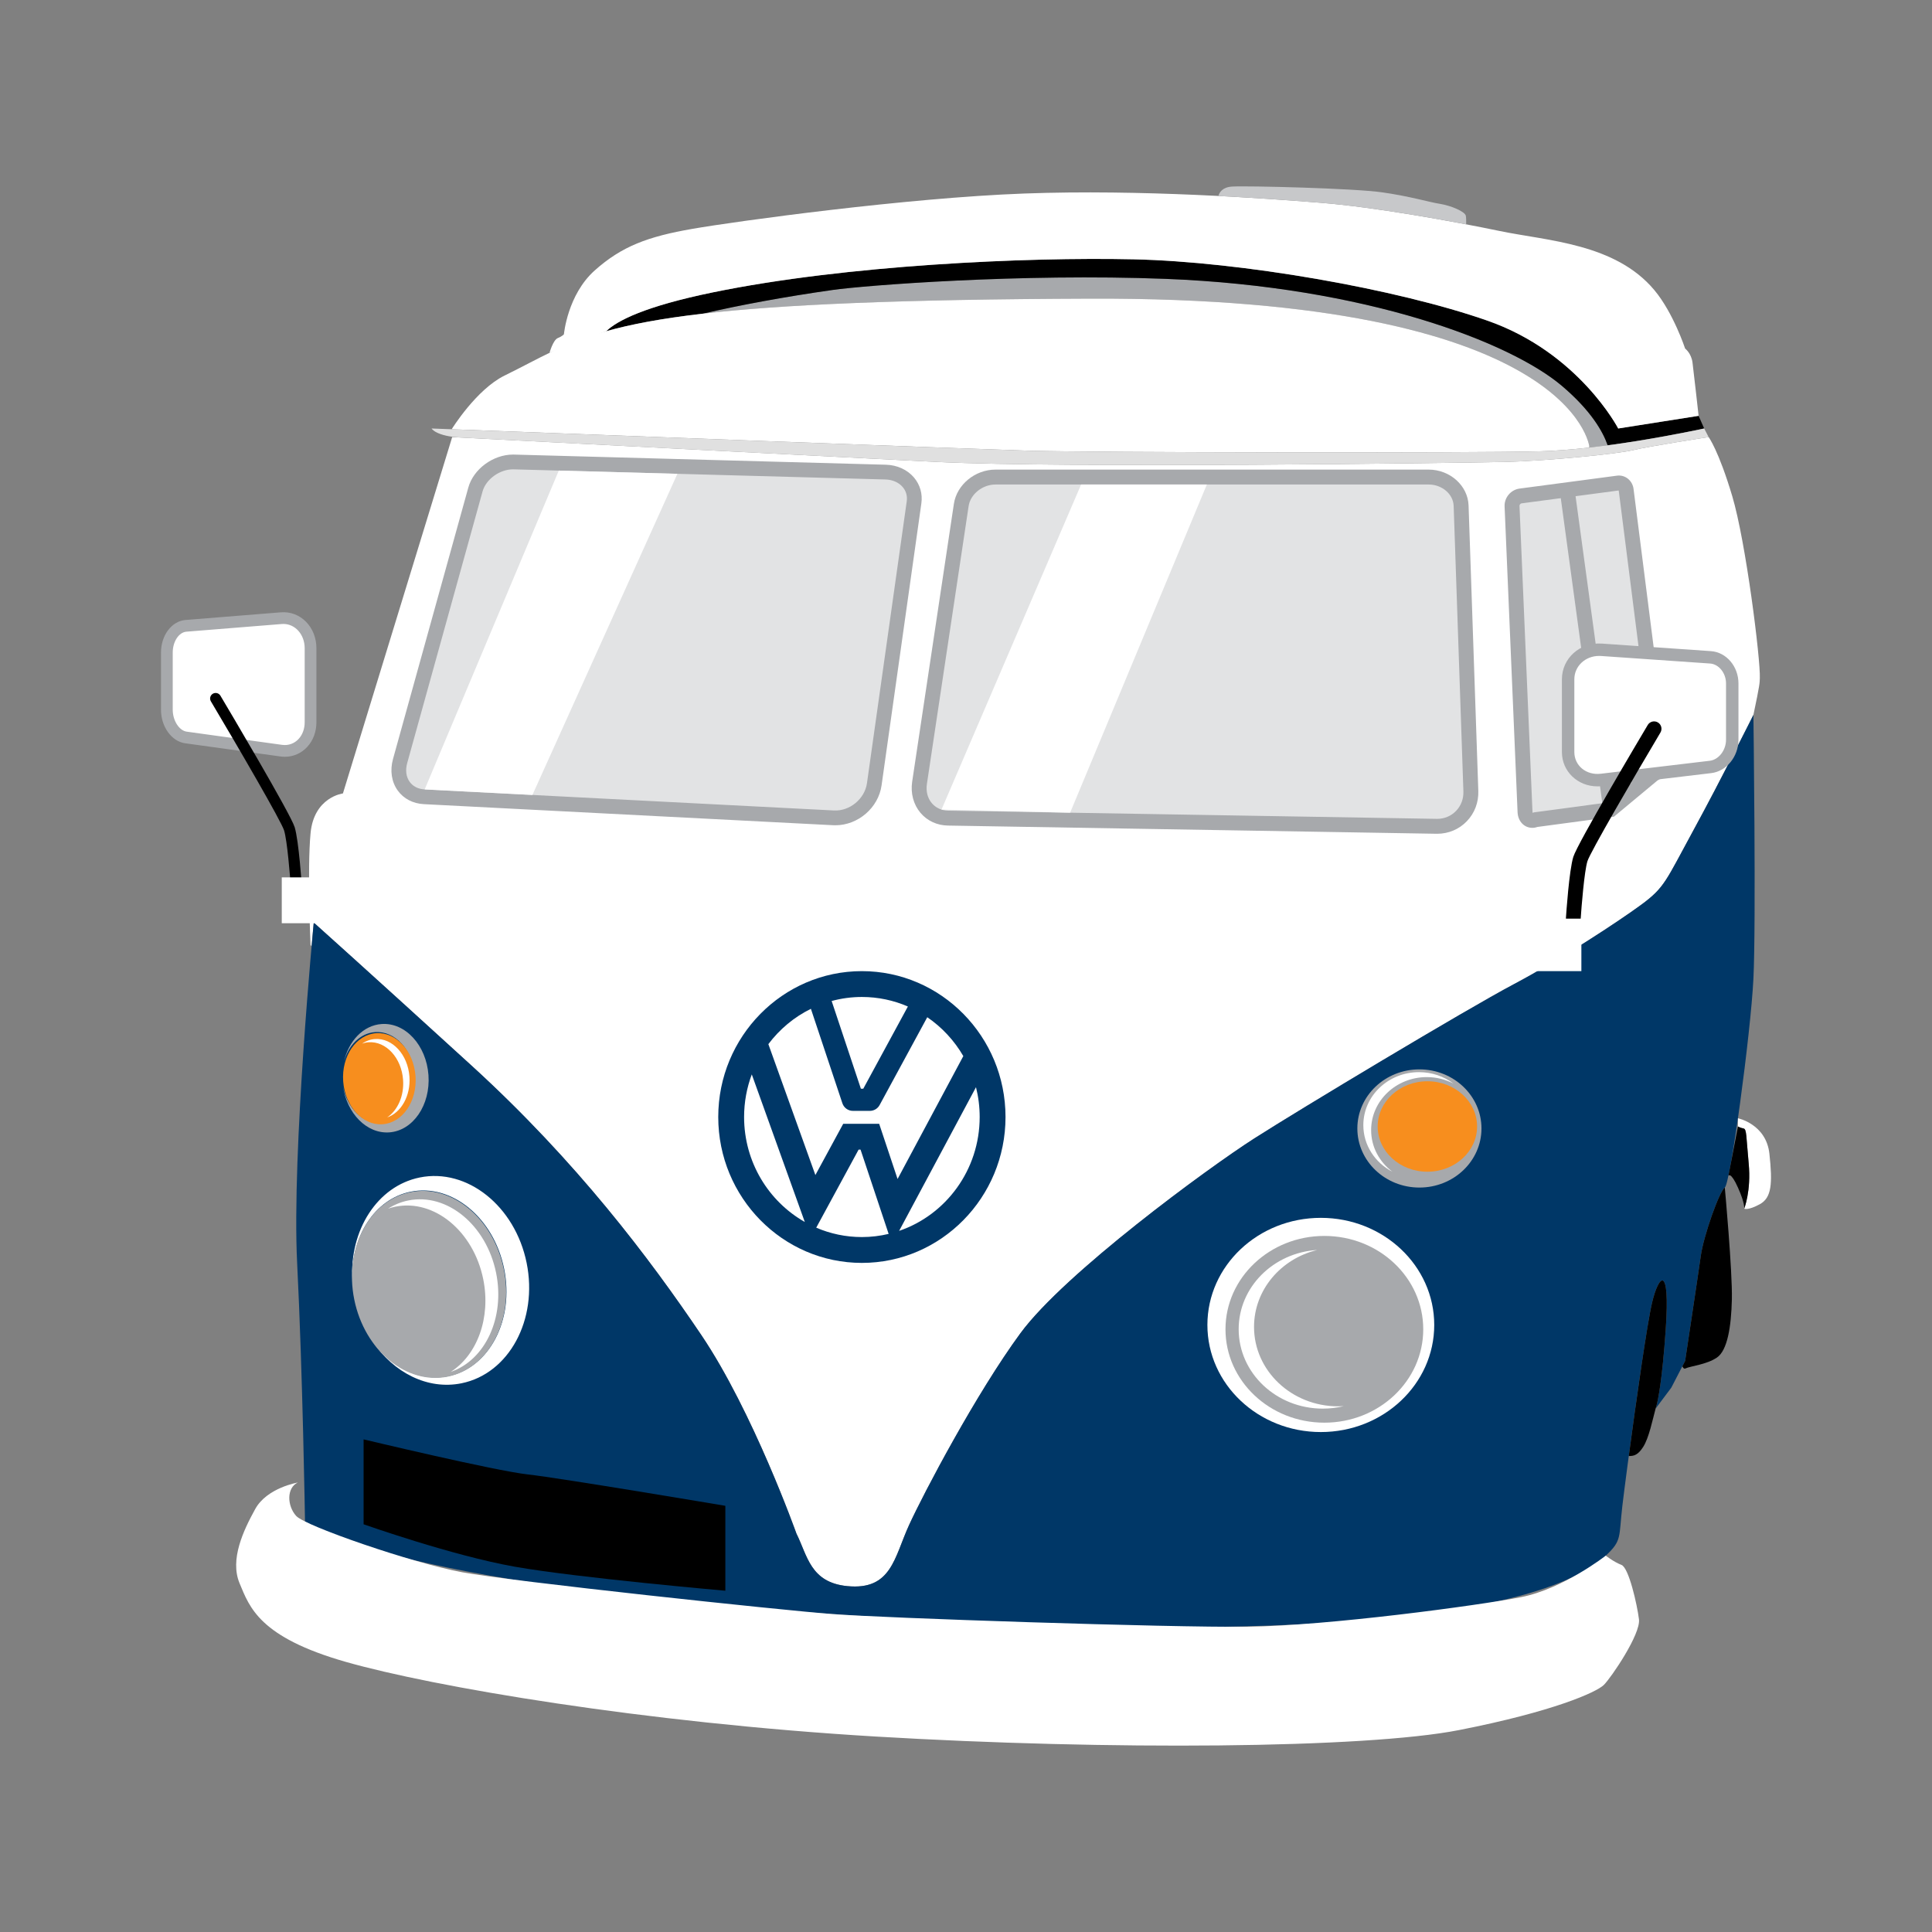 <svg:svg xmlns:svg="http://www.w3.org/2000/svg" enable-background="new 0 0 472.117 457.231" height="523.374" id="Layer_2" version="1.1" viewBox="-25.628 -33.072 523.374 523.374" width="523.374" x="0px" y="0px" xml:space="preserve">
<svg:rect x="-25.628" y="-33.072" width="523.374" height="523.374" fill="#808080" stroke="none"/>
<svg:g>
	<svg:path d="M398.328,88.807c0.829-0.065,1.663-0.135,2.5-0.212c-0.001-0.001-0.001-0.002-0.002-0.002   C399.99,88.67,399.156,88.742,398.328,88.807z" fill="none" />
	<svg:path d="M217.215,91.51c-0.038-0.002-0.076-0.004-0.114-0.006   C217.14,91.506,217.178,91.508,217.215,91.51z" fill="none" />
	<svg:path d="M397.485,88.87c-0.871,0.064-1.735,0.121-2.591,0.169   C395.748,88.991,396.615,88.933,397.485,88.87z" fill="none" />
	<svg:path d="M228.367,92.07c-0.714-0.036-1.464-0.073-2.231-0.111C226.903,91.997,227.653,92.034,228.367,92.07z   " fill="none" />
	<svg:path d="M394.05,89.08c-0.737,0.036-1.468,0.066-2.188,0.088   C392.582,89.146,393.313,89.116,394.05,89.08z" fill="none" />
	<svg:path d="M404.631,88.207c-0.967,0.107-1.935,0.207-2.9,0.301   C402.697,88.413,403.664,88.314,404.631,88.207z" fill="#A7A9AC" />
	<svg:path d="M400.828,88.594c0.07-0.007,0.142-0.014,0.212-0.021c-0.071,0.006-0.143,0.012-0.214,0.018   C400.827,88.593,400.827,88.593,400.828,88.594z" fill="#A7A9AC" />
	<svg:path d="M397.49,71.463c-14.006-11.871-53.102-26.877-107.319-28.99   c-39.341-1.533-81.457,1.76-90.214,3.001c-12.709,1.801-25.294,4.114-35.179,6.429   c21.087-2.43,52.97-3.89,104.918-4.073c130.899-0.462,135.238,40.126,135.238,40.126s0,0.002-0.19,0.237   c1.726-0.192,3.447-0.405,5.146-0.63C408.6,83.868,405.398,78.166,397.49,71.463z" fill="#A7A9AC" />
	<svg:path d="M164.778,51.904c9.885-2.315,22.47-4.628,35.179-6.429c8.757-1.241,50.873-4.534,90.214-3.001   c54.217,2.113,93.314,17.118,107.319,28.99c7.907,6.703,11.109,12.404,12.399,16.1   c10.67-1.417,22.229-3.741,26.145-4.558l-1.516-3.429l-21.776,3.429c0,0-10.648-20.525-35.353-29.188   c-24.705-8.663-66.879-15.998-95.941-16.64c-29.062-0.642-77.961,1.56-113.896,8.94   c-18.44,3.787-25.98,7.658-28.952,10.53C145.139,54.813,153.386,53.217,164.778,51.904z" />
	<svg:path d="M391.367,89.185c0.163-0.004,0.33-0.012,0.494-0.017c0.721-0.022,1.451-0.052,2.188-0.088   c0.281-0.014,0.561-0.026,0.844-0.042c0.855-0.047,1.72-0.105,2.591-0.169c0.28-0.021,0.561-0.041,0.844-0.063   c0.828-0.065,1.662-0.137,2.498-0.215c0.071-0.006,0.143-0.012,0.214-0.018c0.229-0.021,0.46-0.044,0.69-0.066   c0.966-0.094,1.934-0.193,2.9-0.301c0.037-0.004,0.075-0.009,0.112-0.013c0.19-0.235,0.19-0.237,0.19-0.237   s-4.34-40.588-135.238-40.126c-51.948,0.184-83.831,1.643-104.918,4.073c-11.393,1.313-19.639,2.909-26.178,4.742   c-11.857,3.323-18.136,7.422-27.518,12.013c-7.663,3.749-14.283,14.445-14.351,14.553   c26.486,1.005,141.569,5.364,156.304,5.806C269.701,89.518,372.367,89.685,391.367,89.185z" fill="#FFFFFF" />
	<svg:path d="M443.634,101.333c-3.708-12.418-6.392-15.996-6.392-15.996s-16.375,2.514-20.375,3.514   s-23,2.938-35,3.219s-119,1.719-153.5,0c-0.714-0.036-1.465-0.073-2.231-0.111c-2.684-0.134-5.676-0.285-8.921-0.449   c-0.038-0.002-0.076-0.004-0.114-0.006c-30.845-1.558-84.147-4.304-108.034-5.537   c-7.58-0.391-12.2-0.63-12.2-0.63l-29.597,96.532c0,0-7.855,0.955-8.772,10.793   c-0.917,9.838,0,30.234,0,30.234s0.099,0.143,0.281,0.407c0.357-4.06,0.588-6.452,0.588-6.452   s14.25,12.75,42.75,38.75s48.25,52.25,62.25,73s25.75,53.75,25.75,53.75c3,6,3.75,13.25,13.75,14.25   c12.005,1.199,12.75-7.75,16.75-16.5s18.25-35.75,30.184-52c11.935-16.25,50.816-44.75,63.316-52.75s57.5-35,70.25-41.75   s28-16.75,34.5-21.5s6.75-6.5,14.25-20.25s16.25-31.25,16.25-31.25c1.812-8.584,1.679-8.601,1.738-9.975   C451.32,145.684,447.342,113.752,443.634,101.333z" fill="#FFFFFF" />
	<svg:path d="M217.215,91.51c3.245,0.164,6.237,0.315,8.921,0.449c0.767,0.038,1.517,0.076,2.231,0.111   c34.5,1.719,141.5,0.281,153.5,0s31-2.219,35-3.219s20.375-3.514,20.375-3.514l-1.208-2.332   c0,0-0.656,0.145-1.828,0.389c-3.917,0.817-13.648,2.752-24.317,4.169c-1.698,0.226-3.42,0.438-5.146,0.63   c-0.037,0.004-0.075,0.009-0.112,0.013c-0.967,0.107-1.935,0.207-2.9,0.301   c-0.231,0.022-0.461,0.045-0.69,0.066c-0.07,0.006-0.142,0.014-0.212,0.021c-0.837,0.077-1.671,0.147-2.5,0.212   c-0.282,0.022-0.563,0.043-0.844,0.063c-0.87,0.064-1.736,0.121-2.591,0.169   c-0.283,0.016-0.562,0.028-0.844,0.042c-0.737,0.036-1.468,0.066-2.188,0.088   c-0.164,0.005-0.331,0.013-0.494,0.017c-19,0.5-121.666,0.333-138.333-0.167c-14.735-0.442-129.818-4.801-156.304-5.806   c-3.473-0.132-5.442-0.207-5.442-0.207s1.15,2.102,7.934,2.454c2.082,0.107,5.473,0.283,9.846,0.508   c23.886,1.233,77.189,3.979,108.034,5.537C217.14,91.506,217.178,91.508,217.215,91.51z" fill="#E0E0E0" />
	<svg:path d="M59.367,216.851c0,0-6,62.387-4.5,92.193c1.5,29.807,2.13,70.04,2.13,70.04   s18.931,16.753,145.4,25.26c126.47,8.507,189.593,0.141,206.97-15.993c4.479-4.158,3.5-5,4.5-13.5   s6.129-46.868,8.048-55.05c1.739-7.415,4.952-10.837,3.702,7.231c-1.25,18.068-2.75,21.488-2.75,21.488l4.25-5.67   l3.75-7.25c0,0,3.444-22.741,4.25-28.5c0.75-5.362,5-17.436,6.5-18.468c1.5-1.032,7-41.532,7.75-56.532s0-71.5,0-71.5   s-8.75,17.5-16.25,31.25s-7.75,15.5-14.25,20.25s-21.75,14.75-34.5,21.5s-57.75,33.75-70.25,41.75s-51.382,36.5-63.316,52.75   c-11.934,16.25-26.184,43.25-30.184,52s-4.745,17.7-16.75,16.5c-10-1-10.75-8.25-13.75-14.25c0,0-11.75-33-25.75-53.75   s-33.75-47-62.25-73S59.367,216.851,59.367,216.851z" fill="#003767" />
	<svg:path d="M55.046,368.537c0,0-8.356,1.411-11.534,7.179c-3.178,5.768-6.944,13.653-4.237,20.126   c2.707,6.473,5.296,14.594,28.834,21.302c23.538,6.708,80.507,16.458,143.507,20.208s132.5,3.25,158-1.75   s37.25-10.25,39.25-12.25s10-13.75,9.5-17.75s-2.75-14-4.75-14.75s-4.25-2.5-4.25-2.5s-11.5,9-23,11.25s-52.5,7.75-74,8   s-98.5-2.353-112.5-3.427c-14-1.073-86.75-8.823-100.25-11.323s-42.5-12.5-45-15.25S51.975,369.972,55.046,368.537z" fill="#FFFFFF" />
	<svg:path d="M72.867,356.851c0,0,35.5,8.5,44.5,9.5s53.5,8.5,53.5,8.5v23c0,0-40-3.5-57-6.5s-41-11.5-41-11.5V356.851z" />
	<svg:g>
		<svg:path d="M117.036,309.045c-3.127-15.393-16.096-25.754-28.964-23.139    c-11.518,2.34-19.047,14.284-18.258,27.806c-0.411-11.76,6.013-21.968,15.791-23.955    c11.188-2.273,22.531,7.075,25.336,20.878c2.804,13.805-3.993,26.84-15.18,29.112    c-7.681,1.562-15.435-2.357-20.449-9.434c5.672,8.462,14.903,13.207,24.085,11.341    C112.265,339.04,120.162,324.439,117.036,309.045z" fill="#FFFFFF" />
		<svg:path d="M75.233,330.198c-0.021-0.029-0.041-0.06-0.062-0.091    C75.191,330.137,75.212,330.168,75.233,330.198z" fill="#FFFFFF" />
		<svg:path d="M69.83,314.036c0.004,0.066,0.006,0.133,0.011,0.2    C69.838,314.169,69.833,314.102,69.83,314.036z" fill="#FFFFFF" />
	</svg:g>
	
		<svg:ellipse cx="90.646" cy="314.843" fill="#A7A9AC" rx="20.672" ry="25.506" transform="matrix(0.98 -0.199 0.199 0.98 -60.885 24.358)" />
	<svg:path d="M108.765,311.75c-2.635-12.969-13.293-21.752-23.804-19.616   c-1.976,0.401-3.806,1.161-5.458,2.215c0.638-0.218,1.294-0.397,1.968-0.534   c10.512-2.136,21.169,6.647,23.804,19.616c2.139,10.531-1.669,20.586-8.804,25.138   C105.794,335.393,111.23,323.888,108.765,311.75z" fill="#FFFFFF" />
	<svg:path d="M90.443,258.18c-0.577-8.105-6.263-14.304-12.701-13.846   c-5.007,0.356-8.98,4.642-10.233,10.338c1.176-4.521,4.43-7.863,8.48-8.151   c5.408-0.385,10.185,4.822,10.67,11.632c0.485,6.81-3.506,12.641-8.914,13.026   c-4.991,0.355-9.436-4.057-10.475-10.09c1.042,7.481,6.46,13.029,12.562,12.596   C86.269,273.226,91.02,266.285,90.443,258.18z" fill="#A7A9AC" />
	
		<svg:ellipse cx="77.103" cy="259.01" fill="#F78E1E" rx="9.817" ry="12.36" transform="matrix(0.998 -0.071 0.071 0.998 -18.201 6.13)" />
	<svg:path d="M85.288,258.592c-0.425-5.966-4.61-10.528-9.349-10.191   c-1.276,0.091-2.458,0.537-3.502,1.244c0.569-0.197,1.164-0.326,1.781-0.37   c4.738-0.337,8.923,4.225,9.348,10.191c0.311,4.359-1.478,8.252-4.309,10.169   C83.058,268.32,85.657,263.782,85.288,258.592z" fill="#FFFFFF" />
	<svg:ellipse cx="332.178" cy="325.853" fill="#FFFFFF" rx="30.725" ry="29.014" />
	<svg:ellipse cx="333.139" cy="327.033" fill="#A7A9AC" rx="26.786" ry="25.294" />
	<svg:path d="M336.869,347.9c-12.582,0-22.782-9.633-22.782-21.515c0-10.03,7.27-18.457,17.105-20.841   c-11.875,0.738-21.267,10.062-21.267,21.462c0,11.882,10.2,21.515,22.782,21.515c1.961,0,3.863-0.234,5.679-0.674   C337.884,347.879,337.379,347.9,336.869,347.9z" fill="#FFFFFF" />
	<svg:ellipse cx="358.887" cy="272.627" fill="#A7A9AC" rx="16.811" ry="16.007" />
	<svg:path d="M345.807,273.075c0-7.933,6.753-14.362,15.084-14.362c2.617,0,5.077,0.636,7.222,1.752   c-2.569-1.933-5.807-3.095-9.334-3.095c-8.331,0-15.084,6.431-15.084,14.362c0,5.44,3.178,10.173,7.862,12.61   C348.059,281.713,345.807,277.648,345.807,273.075z" fill="#FFFFFF" />
	<svg:ellipse cx="361.046" cy="272.091" fill="#F78E1E" rx="13.467" ry="12.252" />
	<svg:path d="M207.854,230.005c-21.455,0-38.91,17.729-38.91,39.52c0,21.792,17.455,39.52,38.91,39.52   c21.455,0,38.91-17.729,38.91-39.52C246.764,247.733,229.309,230.005,207.854,230.005z M220.315,239.588   l-12.084,22.271h-0.647l-7.921-23.764c2.615-0.709,5.36-1.091,8.191-1.091   C212.273,237.005,216.485,237.925,220.315,239.588z M194.043,240.212l8.532,25.596   c0.409,1.226,1.555,2.052,2.846,2.052h4.595c1.1,0,2.112-0.603,2.637-1.569l12.913-23.8   c3.979,2.717,7.323,6.321,9.767,10.531l-17.81,33.292l-4.984-14.952h-9.741l-7.537,13.884l-12.74-35.462   C185.56,245.742,189.502,242.443,194.043,240.212z M175.945,269.524c0-4.064,0.742-7.954,2.084-11.544l14.362,39.978   C182.592,292.401,175.945,281.741,175.945,269.524z M195.487,299.502l11.477-21.141h0.531l7.609,22.827   c-2.33,0.554-4.755,0.856-7.249,0.856C203.471,302.045,199.292,301.138,195.487,299.502z M217.943,300.369   l20.823-38.925c0.65,2.585,0.998,5.292,0.998,8.08C239.763,283.863,230.607,296.055,217.943,300.369z" fill="#003767" />
	<svg:g>
		<svg:path d="M211.209,179.393c-0.743,5.271-5.703,9.362-11.055,9.087l-110.839-5.704    c-5.038-0.259-7.963-4.612-6.559-9.674l20.41-73.565c1.183-4.264,5.847-7.589,10.438-7.464l100.716,2.747    c4.85,0.132,8.29,3.785,7.667,8.2L211.209,179.393z" fill="#E2E3E4" />
		<svg:path d="M200.664,190.493c-0.204,0-0.408-0.005-0.613-0.016l-110.839-5.704    c-2.97-0.153-5.492-1.467-7.101-3.7c-1.671-2.319-2.139-5.42-1.282-8.506l20.41-73.565    c1.39-5.009,6.711-8.933,12.114-8.933l0.305,0.004l100.716,2.747c3.034,0.083,5.805,1.349,7.601,3.474    c1.647,1.949,2.354,4.436,1.992,7.004l-10.777,76.373C212.334,185.74,206.832,190.493,200.664,190.493z     M113.353,94.07c-3.636,0-7.341,2.692-8.26,6.002l-20.41,73.565c-0.538,1.938-0.299,3.749,0.673,5.098    c0.886,1.229,2.328,1.955,4.061,2.044l110.839,5.704c4.314,0.247,8.38-3.167,8.972-7.369l10.777-76.373    c0.204-1.445-0.171-2.781-1.087-3.863c-1.061-1.256-2.758-2.006-4.655-2.058L113.353,94.07z" fill="#A7A9AC" />
	</svg:g>
	<svg:g>
		<svg:path d="M372.824,181.249c0.182,5.321-3.982,9.613-9.292,9.524l-132.326-2.221    c-5.055-0.084-8.51-4.388-7.735-9.553l11.3-75.269c0.63-4.199,4.775-7.567,9.271-7.567h117.366    c4.696,0,8.628,3.45,8.775,7.752L372.824,181.249z" fill="#E2E3E4" />
		<svg:path d="M363.694,192.794l-0.196-0.002l-132.325-2.221c-2.962-0.049-5.607-1.274-7.447-3.448    c-1.897-2.241-2.718-5.311-2.251-8.424l11.3-75.269c0.782-5.207,5.731-9.287,11.269-9.287h117.366    c5.769,0,10.61,4.353,10.794,9.702l2.64,77.334c0.106,3.115-1.005,6.041-3.129,8.238    C369.61,191.595,366.761,192.794,363.694,192.794z M244.043,98.183c-3.527,0-6.79,2.623-7.274,5.847L225.468,179.299    c-0.298,1.99,0.177,3.842,1.339,5.214c1.077,1.272,2.651,1.99,4.432,2.019l132.454,2.222    c1.963,0,3.779-0.761,5.115-2.143c1.357-1.403,2.065-3.283,1.996-5.293l-2.64-77.334    c-0.109-3.199-3.141-5.801-6.757-5.801H244.043z" fill="#A7A9AC" />
	</svg:g>
	<svg:g>
		<svg:g>
			<svg:path d="M424.202,172.891c0.157,1.562-0.708,3.253-1.944,3.772l-11.517,9.576l-20.322,2.728     c-1.532,0.643-2.847-0.299-2.924-2.101l-3.516-82.83c-0.057-1.346,0.985-2.578,2.318-2.754l26.386-3.498     c1.107-0.147,2.098,0.708,2.218,1.912L424.202,172.891z" fill="#E2E3E4" />
			<svg:path d="M389.478,191.189c-2.213,0-3.895-1.781-4-4.236l-3.516-82.831     c-0.101-2.399,1.687-4.526,4.07-4.842l26.386-3.498c2.26-0.3,4.263,1.4,4.493,3.714l9.294,73.14     c0.241,2.385-0.972,4.764-2.85,5.741l-11.77,9.787l-20.667,2.775     C390.442,191.105,389.958,191.189,389.478,191.189z M389.478,187.151v2.019V187.151L389.478,187.151z      M412.865,99.797l-26.301,3.487c-0.299,0.04-0.579,0.37-0.566,0.667l3.516,82.83     c0.007,0.169,0.035,0.281,0.06,0.348c0.018-0.006,0.04-0.014,0.064-0.024l0.248-0.104l20.012-2.687l11.302-9.397     l0.277-0.117c0.293-0.123,0.8-0.884,0.717-1.708l-9.294-73.142C412.89,99.873,412.876,99.825,412.865,99.797z" fill="#A7A9AC" />
		</svg:g>
		<svg:g>
			<svg:line fill="#E2E3E4" x1="399.174" x2="410.741" y1="101.334" y2="186.239" />
			
				<svg:rect fill="#A7A9AC" height="4.039" transform="matrix(0.135 0.991 -0.991 0.135 492.763 -276.874)" width="85.69" x="362.113" y="141.767" />
		</svg:g>
	</svg:g>
	<svg:g>
		<svg:path d="M443.634,167.321c0,3.683-2.584,6.976-5.894,7.371l-29.521,3.513    c-4.889,0.582-9.044-2.784-9.044-7.546v-19.707c0-4.762,4.155-8.335,9.044-7.997l29.521,2.042    c3.311,0.229,5.894,3.394,5.894,7.078V167.321z" fill="#FFFFFF" />
		<svg:path d="M407.124,179.953c-5.401,0-9.634-4.082-9.634-9.294v-19.707    c0-5.681,4.853-10.084,10.844-9.676l29.521,2.042c4.184,0.29,7.462,4.136,7.462,8.757v15.246    c0,4.578-3.241,8.549-7.379,9.043l-29.521,3.513C407.986,179.927,407.552,179.953,407.124,179.953z     M407.578,144.616c-3.768,0-6.721,2.783-6.721,6.335v19.707c0,3.658,3.195,6.343,7.161,5.875l29.521-3.513    c2.432-0.29,4.41-2.847,4.41-5.7v-15.246c0-2.812-1.941-5.233-4.327-5.399l-29.521-2.042    C407.926,144.622,407.751,144.616,407.578,144.616z" fill="#A7A9AC" />
	</svg:g>
	<svg:path d="M400.574,217.788c-0.044,0-0.088-0.002-0.133-0.004c-1.101-0.072-1.937-1.024-1.865-2.126   c0.086-1.312,0.87-12.926,2-16.601c1.132-3.679,18.221-32.46,20.166-35.73c0.565-0.95,1.793-1.262,2.741-0.696   c0.949,0.565,1.261,1.792,0.696,2.741c-7.252,12.191-19.034,32.436-19.779,34.86   c-0.841,2.734-1.608,12.249-1.832,15.685C402.499,216.976,401.619,217.788,400.574,217.788z" />
	<svg:rect fill="#FFFFFF" height="14.216" width="12.586" x="390.176" y="215.788" />
	<svg:g>
		<svg:path d="M19.575,159.199c0,3.751,2.262,7.104,5.161,7.506l25.845,3.577    c4.28,0.592,7.918-2.835,7.918-7.684v-20.067c0-4.849-3.638-8.487-7.918-8.143l-25.845,2.079    c-2.898,0.233-5.161,3.455-5.161,7.207V159.199z" fill="#FFFFFF" />
		<svg:path d="M51.538,171.938h-0.001c-0.389,0-0.784-0.027-1.174-0.082l-25.845-3.577    c-3.663-0.508-6.532-4.496-6.532-9.08V143.674c0-4.631,2.909-8.493,6.622-8.791l25.845-2.079    c5.326-0.432,9.634,4.008,9.634,9.726v20.067c0,2.545-0.871,4.899-2.452,6.628    C56.037,170.975,53.872,171.938,51.538,171.938z M51.14,135.955c-0.143,0-0.287,0.005-0.432,0.017l-25.845,2.079    c-2.04,0.164-3.699,2.687-3.699,5.623v15.525c0,2.931,1.735,5.647,3.789,5.932l25.844,3.577    c1.721,0.235,3.334-0.36,4.491-1.625c1.044-1.143,1.62-2.736,1.62-4.484v-20.067    C56.909,138.843,54.375,135.955,51.14,135.955z" fill="#A7A9AC" />
	</svg:g>
	<svg:path d="M54.678,209.089c-0.784,0-1.443-0.609-1.495-1.402c-0.226-3.452-0.999-13.021-1.853-15.8   c-0.764-2.483-12.276-22.273-19.828-34.969c-0.424-0.712-0.19-1.632,0.522-2.056   c0.712-0.424,1.632-0.189,2.056,0.522c1.942,3.264,19.003,31.997,20.117,35.621   c1.132,3.682,1.945,15.965,1.979,16.486c0.054,0.827-0.572,1.54-1.399,1.594   C54.744,209.088,54.711,209.089,54.678,209.089z" />
	<svg:rect fill="#FFFFFF" height="12.421" width="10.583" x="50.7" y="204.606" />
	<svg:path d="M281.447,37.177c29.062,0.642,71.236,7.977,95.941,16.64   c24.705,8.663,35.353,29.188,35.353,29.188l21.777-3.429c0,0-1.318-11.892-1.652-14.442   c-0.332-2.551-2-3.783-2-3.783s-3.164-9.647-8.334-15.834c-10.584-12.666-28.998-13.333-41.832-15.999   c-12.832-2.667-34-6.5-48.666-7.667c-14.668-1.167-48.334-3.667-80.167-2.5c-31.834,1.167-77.981,7.494-89.95,9.575   c-11.968,2.082-19.08,4.683-26.451,11.274c-7.373,6.591-8.326,17.259-8.326,17.259s-0.348,0.52-1.648,1.041   c-1.301,0.52-2.248,3.998-2.248,3.998l15.355-5.853c2.973-2.872,10.512-6.743,28.951-10.53   C203.486,38.736,252.385,36.535,281.447,37.177z" fill="#FFFFFF" />
	<svg:path d="M332.034,21.851c11.56,0.92,27.148,3.496,39.52,5.852c0.018-0.93,0.003-1.878-0.102-2.352   c-0.246-1.108-3.941-2.709-7.021-3.202c-3.079-0.493-7.759-1.971-15.519-3.101s-36.826-1.826-40.767-1.58   c-2.656,0.166-3.464,1.617-3.71,2.547C316.02,20.611,325.766,21.353,332.034,21.851z" fill="#C7C8CA" />
	<svg:path d="M445.177,269.866c0,0,7.646,1.544,8.521,9.604c0.876,8.06,0.613,11.917-2.585,13.669   c-3.198,1.752-4.25,1.227-4.25,1.227s1.929-4.799,1.228-12.213c-0.701-7.414-0.526-9.36-1.402-9.526   c-0.876-0.166-1.512-0.537-1.512-0.537V269.866z" fill="#FFFFFF" />
	<svg:path d="M448.091,282.153c-0.701-7.414-0.526-9.36-1.402-9.526c-0.876-0.166-1.512-0.537-1.512-0.537l-2.585,13.362   c0,0,0.592-1.25,2.585,3.182c1.993,4.432,1.687,5.732,1.687,5.732S448.792,289.567,448.091,282.153z" />
	<svg:path d="M435.117,307.101c-0.806,5.759-4.25,28.5-4.25,28.5l-0.754,1.457c0.227,0.48,0.49,0.738,0.802,0.593   c1.461-0.683,5.783-1.051,8.587-2.978c2.804-1.928,3.855-8.236,4.03-15.771   c0.175-7.535-1.915-30.267-1.915-30.267C440.117,289.666,435.867,301.739,435.117,307.101z" />
	<svg:g>
		<svg:path d="M425.617,327.033c1.25-18.068-1.963-14.646-3.702-7.231c-1.362,5.806-4.339,26.808-6.312,41.555    c1.482,0.036,2.523-0.334,3.895-2.452c1.564-2.417,2.559-7.394,3.369-10.383c0.072-0.269,0.149-0.502,0.228-0.721    C423.561,346.093,424.662,340.845,425.617,327.033z" />
		<svg:polygon points="424.895,345.817 424.895,345.817 424.895,345.816   " />
	</svg:g>
	<svg:polygon fill="#FFFFFF" points="125.748,94.408 157.875,95.283 118.603,182.281 89.417,180.779  " />
	<svg:polygon fill="#FFFFFF" points="267.242,98.183 301.307,98.183 264.266,187.087 229.423,186.239  " />
</svg:g>
</svg:svg>